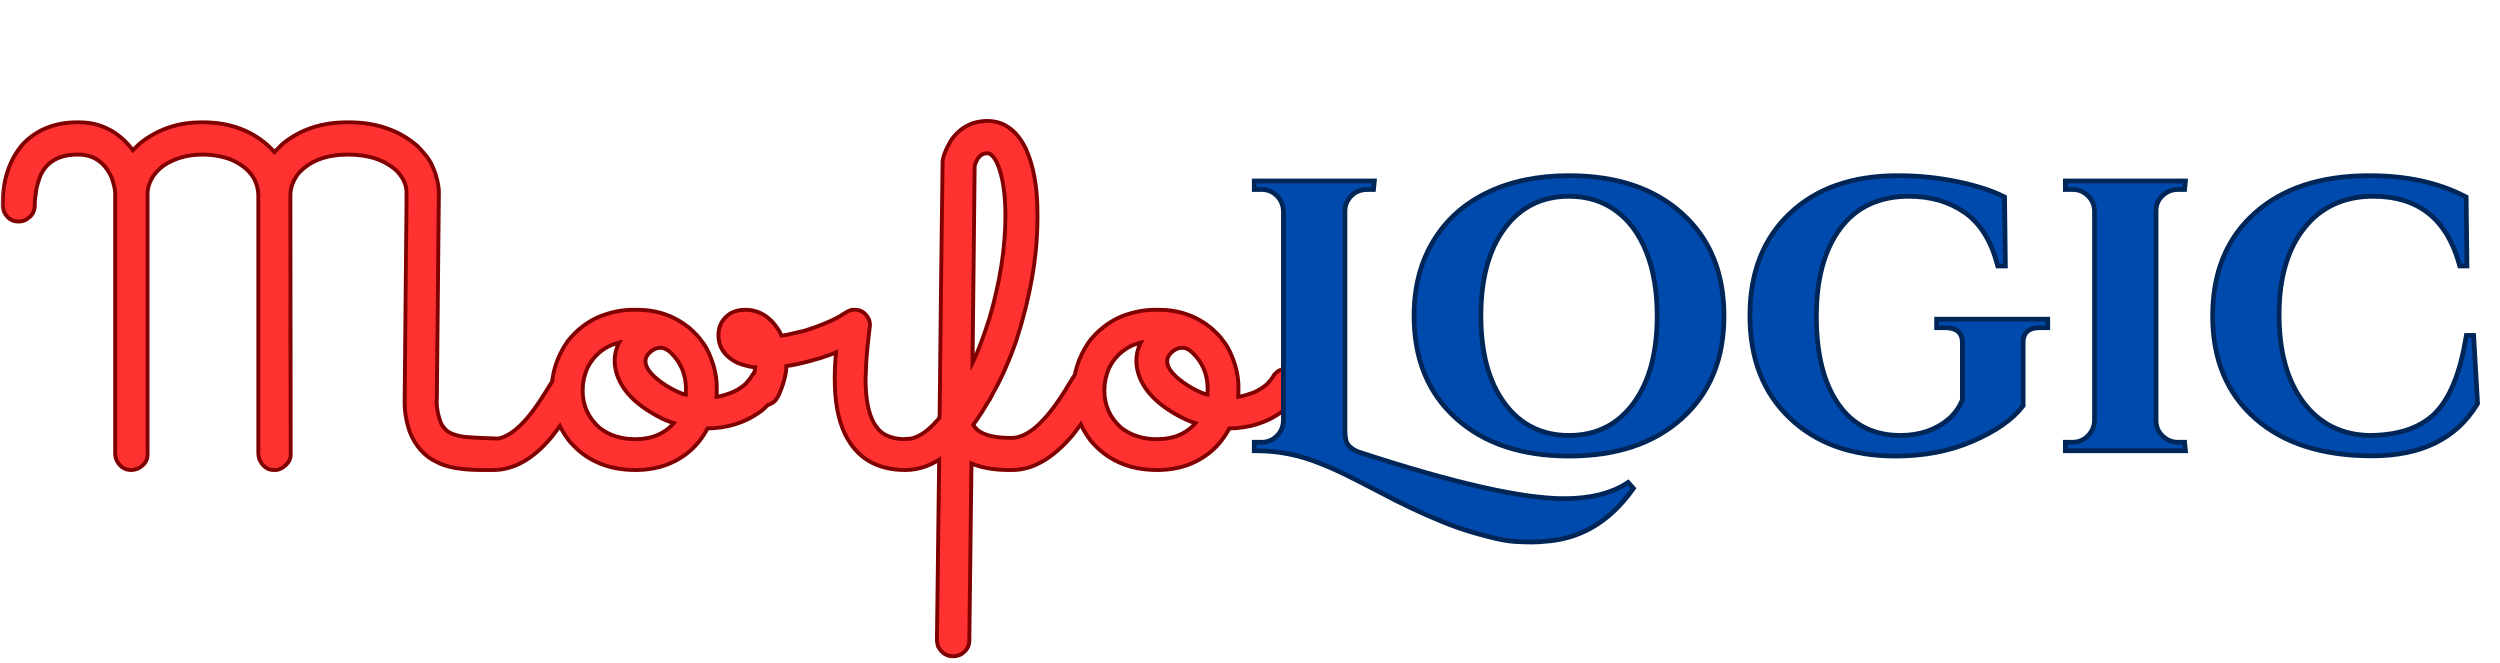 <svg width="1123" height="298" viewBox="0 0 1123 298" fill="none" xmlns="http://www.w3.org/2000/svg">
<mask id="mask0_293_275" style="mask-type:luminance" maskUnits="userSpaceOnUse" x="0" y="0" width="588" height="298">
<path d="M588 0H0V297.333H588V0Z" fill="white"/>
</mask>
<g mask="url(#mask0_293_275)">
<mask id="mask1_293_275" style="mask-type:luminance" maskUnits="userSpaceOnUse" x="0" y="53" width="263" height="161">
<path d="M0.214 53.333H262.667V213.333H0.214V53.333Z" fill="white"/>
</mask>
<g mask="url(#mask1_293_275)">
<path d="M221.53 208.488C229.973 208.488 238.04 203.879 245.738 194.655L247.087 195.78L245.712 194.686C250.056 189.238 253.655 183.977 256.509 178.91L256.546 178.847L256.593 178.785C257.603 177.3 258.108 176.087 258.108 175.139C258.108 174.509 258.004 173.92 257.801 173.368L259.442 172.754L257.863 173.514C256.962 171.649 255.619 170.717 253.827 170.717C252.629 170.717 251.54 171.201 250.577 172.17L249.332 170.925L250.796 171.899C250.431 172.446 249.27 174.3 247.317 177.467C239.192 190.821 231.504 198.201 224.254 199.608L224.061 199.649L223.869 199.639C214.014 199.358 208.046 198.967 205.962 198.472C202.671 197.754 200.207 196.629 198.572 195.097L198.551 195.076L198.525 195.056C196.926 193.457 195.848 191.821 195.296 190.16C194.113 186.806 193.52 183.576 193.52 180.477V180.352L193.535 180.227C193.619 179.655 193.66 177.024 193.66 172.332L194.504 86.243C194.504 84.545 194.103 82.326 193.306 79.587C192.692 77.566 191.947 75.769 191.072 74.191L191.056 74.16L191.035 74.123C190.275 72.603 188.462 70.363 185.593 67.399L186.848 66.181L185.707 67.509C177.983 60.868 168.207 57.545 156.379 57.545C145.197 57.545 135.879 60.639 128.436 66.826L127.317 65.478L128.53 66.743C127.29 67.936 126.353 68.873 125.718 69.556C125.426 69.868 125.207 70.118 125.061 70.306C125.009 70.368 124.978 70.41 124.962 70.436C125.009 70.358 125.051 70.248 125.087 70.113L124.296 73.269L122.093 70.879C120.988 69.681 120.207 68.853 119.754 68.405C112.337 61.165 102.686 57.545 90.806 57.545C81.452 57.545 73.228 60.102 66.139 65.217L66.113 65.233L66.087 65.254C64.796 66.113 63.077 67.707 60.926 70.04L60.405 70.603H58.41L57.926 69.634C57.707 69.201 57.087 68.384 56.056 67.181C50.514 60.759 43.514 57.545 35.061 57.545C25.546 57.545 17.921 60.545 12.181 66.55L10.91 65.337L12.244 66.483C6.629 72.988 3.822 81.545 3.822 92.155C3.822 92.639 3.936 93.269 4.171 94.04L2.488 94.545L4.066 93.78C5.061 95.832 6.405 96.858 8.103 96.858H8.665C9.546 96.858 10.431 96.483 11.322 95.733L11.4 95.665L11.483 95.608C12.202 95.129 12.702 94.191 12.983 92.795L14.702 93.139H12.947C12.947 90.592 13.145 88.285 13.54 86.212L15.264 86.54H13.509C13.509 84.837 14.202 82.066 15.577 78.222L15.598 78.165L15.624 78.113C18.926 70.576 25.311 66.811 34.785 66.811H35.202C43.264 66.811 49.093 70.858 52.676 78.946L52.718 79.04L52.744 79.134C53.827 82.582 54.369 85.05 54.369 86.54V203.644C54.369 204.613 54.608 205.467 55.077 206.212C56.046 207.727 57.327 208.488 58.936 208.488C59.551 208.488 60.223 208.342 60.952 208.05L61.603 209.681L60.796 208.123C62.691 207.139 63.639 205.832 63.639 204.207V87.103C63.639 83.951 64.619 80.832 66.577 77.738L66.593 77.712L66.613 77.686C67.936 75.748 69.655 73.978 71.77 72.363L71.811 72.332L71.853 72.306C77.301 68.644 83.619 66.811 90.806 66.811C95.994 66.811 100.702 67.649 104.931 69.321L104.968 69.337L104.999 69.347C114.119 73.405 118.681 79.696 118.681 88.222V203.082C118.681 204.415 118.863 205.352 119.228 205.899L119.254 205.941L119.285 205.988C120.254 207.655 121.483 208.488 122.962 208.488H123.806C124.29 208.488 124.952 208.212 125.78 207.66L126.754 209.118L125.733 207.691C127.207 206.639 127.947 205.431 127.947 204.066L127.806 98.478V87.665C127.806 83.707 129.192 79.931 131.962 76.342L131.999 76.29L132.04 76.248C137.634 69.957 145.697 66.811 156.238 66.811H156.52C166.436 66.811 174.322 69.54 180.186 75.004L180.233 75.05L180.28 75.103C183.582 78.717 185.233 82.436 185.233 86.259V92.436L184.395 180.774C184.395 184.78 185.108 188.894 186.546 193.108L184.884 193.675L186.514 193.019C188.869 198.863 192.457 202.899 197.28 205.139L197.327 205.165L197.379 205.191C201.421 207.389 207.79 208.488 216.478 208.488H221.53ZM221.53 211.998H216.478C207.192 211.998 200.27 210.759 195.702 208.274L196.54 206.733L195.801 208.326C190.139 205.696 185.957 201.03 183.254 194.332L183.223 194.238C181.66 189.655 180.884 185.155 180.884 180.738L181.723 92.436V86.259C181.723 83.342 180.379 80.415 177.692 77.472L178.988 76.29L177.79 77.571C172.603 72.738 165.514 70.321 156.52 70.321H156.238C146.749 70.321 139.556 73.071 134.665 78.576L133.353 77.41L134.744 78.483C132.457 81.446 131.317 84.504 131.317 87.665V98.472L131.457 204.066C131.457 206.634 130.228 208.795 127.775 210.55L127.749 210.566L127.728 210.582C126.311 211.524 125.004 211.998 123.806 211.998H122.962C120.139 211.998 117.9 210.587 116.249 207.759L117.764 206.873L116.306 207.847C115.551 206.712 115.171 205.123 115.171 203.082V88.222C115.171 81.217 111.306 75.993 103.577 72.556L104.285 70.951L103.639 72.587C99.822 71.076 95.546 70.321 90.806 70.321C84.332 70.321 78.665 71.951 73.817 75.217L72.832 73.764L73.9 75.16C72.082 76.54 70.619 78.045 69.509 79.665L68.061 78.675L69.546 79.613C67.947 82.139 67.15 84.634 67.15 87.103V204.207C67.15 207.259 65.567 209.602 62.41 211.238L62.332 211.28L62.254 211.311C61.108 211.769 60.004 211.998 58.936 211.998C56.046 211.998 53.775 210.696 52.119 208.097C51.28 206.78 50.858 205.295 50.858 203.644V86.54C50.858 85.41 50.374 83.29 49.395 80.186L51.072 79.66L49.468 80.368C46.499 73.67 41.744 70.321 35.202 70.321H34.785C26.843 70.321 21.525 73.389 18.837 79.519L17.233 78.816L18.884 79.41C17.639 82.868 17.02 85.243 17.02 86.54V86.707L16.988 86.868C16.634 88.728 16.457 90.816 16.457 93.139V93.311L16.426 93.483C15.957 95.832 14.957 97.514 13.431 98.53L12.457 97.071L13.592 98.41C12.046 99.717 10.405 100.368 8.665 100.368H8.103C4.936 100.368 2.535 98.681 0.905 95.306L0.848 95.181L0.806 95.045C0.478 93.946 0.311 92.983 0.311 92.155C0.311 80.675 3.4 71.353 9.582 64.191L9.613 64.155L9.645 64.123C16.072 57.399 24.546 54.035 35.061 54.035C44.587 54.035 52.473 57.655 58.723 64.894C59.941 66.316 60.718 67.373 61.066 68.061L59.494 68.847V67.092H59.634V68.847L58.348 67.655C60.686 65.118 62.619 63.347 64.139 62.332L65.113 63.79L64.087 62.368C71.785 56.811 80.697 54.035 90.806 54.035C103.639 54.035 114.119 57.998 122.238 65.92C122.723 66.405 123.535 67.264 124.671 68.498L123.384 69.691L121.681 69.264C121.801 68.785 122.29 68.082 123.155 67.16C123.832 66.431 124.811 65.451 126.098 64.212L126.192 64.129C134.285 57.399 144.348 54.035 156.379 54.035C169.077 54.035 179.613 57.639 187.994 64.847L188.056 64.899L188.108 64.957C191.233 68.175 193.254 70.707 194.176 72.556L192.608 73.342L194.139 72.488C195.139 74.28 195.983 76.321 196.681 78.608C197.567 81.67 198.014 84.228 198.014 86.274L197.171 172.332C197.171 177.191 197.119 179.988 197.014 180.722L195.275 180.477H197.03C197.03 183.175 197.561 186.035 198.624 189.045C199.004 190.191 199.801 191.363 201.009 192.571L199.77 193.816L200.968 192.53C202.134 193.623 204.072 194.467 206.775 195.056C208.624 195.498 214.353 195.852 223.968 196.134L223.921 197.889L223.582 196.165C229.817 194.951 236.733 188.102 244.332 175.623C246.306 172.42 247.488 170.535 247.874 169.951L247.968 169.811L248.093 169.686C249.744 168.035 251.655 167.207 253.827 167.207C257.087 167.207 259.488 168.8 261.025 171.993L261.061 172.061L261.087 172.139C261.442 173.082 261.619 174.087 261.619 175.139C261.619 176.811 260.91 178.686 259.488 180.764L258.04 179.774L259.567 180.634C256.619 185.863 252.915 191.28 248.462 196.873L248.447 196.889L248.436 196.905C240.035 206.967 231.067 211.998 221.53 211.998Z" fill="#800000"/>
</g>
<path d="M284.439 141.79C280.153 141.79 275.814 142.597 271.423 144.212C267.793 145.54 264.33 147.675 261.033 150.613L259.866 149.306L261.08 150.571C259.017 152.54 257.559 154.175 256.694 155.472C252.585 161.639 250.528 168.097 250.528 174.858V175.701C250.528 183.17 252.887 190.024 257.616 196.264L256.215 197.326L257.559 196.196C264.418 204.389 273.705 208.488 285.418 208.488C289.996 208.488 294.205 207.816 298.043 206.477C306.017 203.556 311.913 198.321 315.725 190.774L316.215 189.811H317.293C325.996 189.811 333.606 187.446 340.132 182.707C340.991 182.102 342.554 180.629 344.814 178.274L346.08 179.493L344.731 178.368C346.798 175.884 347.835 173.967 347.835 172.613C347.835 172.207 347.699 171.696 347.423 171.076C346.611 169.248 345.319 168.332 343.554 168.332H343.413C342.09 168.332 340.949 168.91 339.991 170.076L338.637 168.962L340.205 169.748C339.569 171.024 338.439 172.519 336.824 174.238L336.778 174.29L336.725 174.337C334.606 176.254 332.189 177.764 329.47 178.873L329.434 178.884L329.403 178.899C325.559 180.28 322.788 180.967 321.085 180.967H319.022L319.194 179.05C319.288 178.076 319.33 176.863 319.33 175.42V174.014C319.33 169.134 318.121 164.139 315.71 159.04C314.84 157.222 313.85 155.67 312.736 154.384L312.616 154.243L312.522 154.076C312.059 153.222 310.496 151.597 307.835 149.207L309.012 147.899L307.913 149.269C301.679 144.285 294.465 141.79 286.262 141.79H284.439ZM284.439 138.28H286.262C295.283 138.28 303.231 141.03 310.106 146.53L310.147 146.561L310.184 146.597C313.142 149.259 314.949 151.191 315.606 152.394L314.064 153.238L315.392 152.087C316.71 153.608 317.876 155.425 318.882 157.54C321.522 163.113 322.84 168.602 322.84 174.014V175.42C322.84 176.972 322.793 178.29 322.694 179.373L320.944 179.212V177.457H321.085C322.382 177.457 324.757 176.837 328.215 175.592L328.809 177.248L328.147 175.618C330.481 174.67 332.559 173.373 334.371 171.733L335.548 173.035L334.267 171.832C335.647 170.363 336.58 169.144 337.069 168.175L337.158 167.998L337.283 167.847C338.944 165.826 340.986 164.821 343.413 164.821H343.554C346.84 164.821 349.199 166.431 350.632 169.655C351.106 170.722 351.345 171.707 351.345 172.613C351.345 174.816 350.038 177.483 347.429 180.618L347.387 180.665L347.345 180.707C344.923 183.227 343.21 184.837 342.194 185.545C335.054 190.733 326.751 193.321 317.293 193.321V191.566L318.861 192.363C314.626 200.727 308.074 206.54 299.199 209.795C294.986 211.264 290.392 211.998 285.418 211.998C272.611 211.998 262.429 207.483 254.866 198.451L254.84 198.42L254.814 198.384C249.616 191.519 247.017 183.957 247.017 175.701V174.858C247.017 167.389 249.267 160.28 253.772 153.524C254.778 152.014 256.408 150.186 258.653 148.035L258.694 147.993C262.33 144.754 266.163 142.399 270.21 140.915C274.996 139.16 279.736 138.28 284.439 138.28ZM259.095 175.42C259.095 171.519 259.892 167.774 261.491 164.175L261.522 164.102C264.142 158.868 268.121 155.035 273.465 152.618L273.533 152.587L273.6 152.566C276.694 151.467 278.715 150.92 279.663 150.92H282.97L281.293 153.602C279.595 156.316 278.751 159.092 278.751 161.941V162.222C278.751 163.988 279.09 165.858 279.778 167.821C282.236 174.764 288.59 180.748 298.83 185.78C300.684 186.665 302.632 187.368 304.679 187.905L307.272 188.582L305.616 190.686C300.772 196.842 294.038 199.92 285.418 199.92C278.465 199.92 272.538 198.019 267.637 194.217L267.585 194.181L267.543 194.139C261.908 189.113 259.095 182.873 259.095 175.42ZM262.6 175.42C262.6 181.821 265.028 187.191 269.882 191.524L268.71 192.832L269.788 191.446C274.059 194.759 279.267 196.415 285.418 196.415C292.903 196.415 298.715 193.78 302.856 188.519L304.236 189.602L303.793 191.3C301.533 190.712 299.361 189.92 297.283 188.931C286.184 183.477 279.241 176.826 276.46 168.977C275.647 166.639 275.241 164.384 275.241 162.222V161.941C275.241 158.42 276.267 155.024 278.314 151.743L279.804 152.675V154.431H279.663C279.116 154.431 277.486 154.91 274.772 155.873L274.189 154.217L274.913 155.816C270.33 157.894 266.913 161.181 264.663 165.675L263.095 164.889L264.699 165.602C263.304 168.743 262.6 172.019 262.6 175.42ZM287.314 162.222C287.314 160.613 287.856 159.092 288.929 157.66L288.96 157.623L288.986 157.587C291.21 154.92 293.814 153.587 296.793 153.587C299.059 153.587 301.251 154.649 303.371 156.769C308.298 161.597 310.767 167.582 310.767 174.717C310.767 176.181 310.715 177.41 310.616 178.405L310.46 179.983H308.871C308.376 179.983 307.611 179.879 306.559 179.67L306.429 179.644L306.298 179.597C303.376 178.524 300.595 177.16 297.965 175.504C290.866 170.936 287.314 166.514 287.314 162.222ZM290.824 162.222C290.824 165.233 293.83 168.67 299.835 172.53C302.257 174.056 304.814 175.311 307.507 176.3L306.903 177.946L307.246 176.227C308.069 176.389 308.611 176.472 308.871 176.472V178.227L307.121 178.056C307.21 177.175 307.257 176.066 307.257 174.717C307.257 168.566 305.132 163.41 300.887 159.248C299.455 157.816 298.09 157.097 296.793 157.097C294.908 157.097 293.205 158.009 291.684 159.837L290.335 158.712L291.741 159.764C291.132 160.576 290.824 161.394 290.824 162.222Z" fill="#800000"/>
<path d="M334.705 141.79C332.747 141.79 331.007 142.191 329.486 142.993L328.669 141.441L329.611 142.92C326.783 144.727 325.367 147.274 325.367 150.566C325.367 154.905 327.716 158.269 332.413 160.66L331.617 162.222L332.221 160.576C335.585 161.811 338.283 162.431 340.32 162.431H342.075V164.186C342.075 164.717 341.893 165.17 341.528 165.535C341.163 165.899 340.71 166.082 340.179 166.082V164.326H341.934C341.934 166.243 341.33 168.67 340.117 171.597L340.085 171.675L340.049 171.748C339.341 173.082 338.986 174.165 338.986 174.998V175.139C338.986 175.79 339.096 176.451 339.32 177.113L337.653 177.665L339.184 176.811C340.158 178.55 341.429 179.42 342.992 179.42H343.69C344.476 179.42 345.356 179.004 346.341 178.16L347.481 179.493L346.111 178.394C346.762 177.582 347.335 176.597 347.835 175.431C349.705 170.977 350.643 167.04 350.643 163.629V162.03L352.231 161.879C354.117 161.701 356.002 161.384 357.887 160.936C365.544 159.181 371.518 157.3 375.804 155.295L378.596 153.988L378.294 157.056C377.83 161.774 377.601 166.118 377.601 170.087C377.601 179.748 378.997 187.55 381.788 193.488C386.523 203.488 394.841 208.488 406.736 208.488C412.424 208.488 417.966 206.41 423.356 202.254C424.596 201.28 426.69 199.274 429.627 196.243L430.887 197.467L429.538 196.347C434.429 190.436 438.304 184.951 441.153 179.894L441.2 179.811L441.257 179.733C442.721 177.696 443.455 176.118 443.455 174.998C443.455 174.243 443.137 173.405 442.502 172.488L443.945 171.488L442.559 172.566C441.601 171.332 440.471 170.717 439.174 170.717C437.903 170.717 436.736 171.28 435.679 172.41L434.398 171.207L435.908 172.108C433.544 176.071 431.184 179.759 428.82 183.16C421.075 194.243 413.945 199.785 407.44 199.785H406.877C406.966 199.785 407.038 199.769 407.101 199.738L406.731 199.92H406.315C402.867 199.92 399.663 199.212 396.705 197.785L396.679 197.769L396.648 197.754C389.658 194.056 386.169 184.832 386.169 170.087C386.169 169.576 386.216 168.644 386.309 167.29L388.065 167.415H386.309C386.309 163.04 386.919 155.899 388.148 145.998L389.887 146.217H388.132V145.795C388.132 145.352 388.028 144.852 387.825 144.306L389.466 143.686L387.919 144.519C386.94 142.701 385.679 141.79 384.132 141.79H383.007C382.877 141.79 382.492 141.957 381.861 142.29C381.033 142.727 379.966 143.394 378.669 144.29L378.606 144.332L378.538 144.373C374.309 146.774 368.809 149.024 362.044 151.123L361.992 151.134L361.945 151.149C355.721 152.681 351.882 153.446 350.429 153.446H349.283L347.841 150.149L349.45 149.446L347.94 150.342C344.538 144.644 340.127 141.79 334.705 141.79ZM334.705 138.28C341.455 138.28 346.872 141.701 350.955 148.545L351.012 148.639L352.038 150.988L350.429 151.691V149.936C351.601 149.936 355.158 149.201 361.106 147.738L361.523 149.446L361.007 147.769C367.528 145.748 372.794 143.597 376.804 141.321L377.674 142.847L376.674 141.399C379.69 139.321 381.799 138.28 383.007 138.28H384.132C387.075 138.28 389.372 139.806 391.012 142.858L391.07 142.962L391.111 143.071C391.466 144.019 391.643 144.925 391.643 145.795V146.321L391.627 146.431C390.424 156.186 389.82 163.186 389.82 167.415V167.477L389.815 167.54C389.721 168.811 389.679 169.66 389.679 170.087C389.679 183.42 392.549 191.613 398.294 194.649L397.471 196.201L398.231 194.623C400.705 195.816 403.403 196.415 406.315 196.415V198.165L405.533 196.597C405.966 196.379 406.413 196.274 406.877 196.274H407.44C412.726 196.274 418.893 191.233 425.934 181.16C428.252 177.821 430.57 174.207 432.893 170.311L432.986 170.149L433.117 170.009C434.867 168.139 436.887 167.207 439.174 167.207C441.617 167.207 443.669 168.274 445.33 170.41L445.361 170.451L445.387 170.488C446.44 172.009 446.966 173.509 446.966 174.998C446.966 176.873 446.012 179.134 444.106 181.78L442.684 180.759L444.21 181.618C441.257 186.858 437.268 192.514 432.242 198.587L432.195 198.639L432.148 198.686C429.096 201.832 426.882 203.946 425.502 205.035C419.476 209.675 413.221 211.998 406.736 211.998C393.361 211.998 383.986 206.326 378.611 194.983C375.596 188.566 374.091 180.269 374.091 170.087C374.091 166.004 374.33 161.545 374.804 156.717L376.549 156.884L377.294 158.477C372.778 160.587 366.58 162.545 358.7 164.352C356.658 164.837 354.611 165.181 352.565 165.373L352.398 163.629H354.153C354.153 167.514 353.122 171.91 351.059 176.816C350.44 178.269 349.7 179.53 348.851 180.587L348.752 180.717L348.627 180.826C346.986 182.233 345.341 182.931 343.69 182.931H342.992C340.059 182.931 337.768 181.462 336.122 178.524L336.044 178.379L335.986 178.222C335.648 177.201 335.476 176.17 335.476 175.139V174.998C335.476 173.587 335.966 171.957 336.945 170.108L338.497 170.925L336.877 170.259C337.908 167.759 338.424 165.78 338.424 164.326V162.571H340.179C339.742 162.571 339.367 162.733 339.044 163.05C338.726 163.373 338.565 163.748 338.565 164.186H340.32V165.941C337.867 165.941 334.762 165.254 331.007 163.868L330.913 163.832L330.82 163.785C324.846 160.748 321.856 156.342 321.856 150.566C321.856 145.993 323.815 142.462 327.721 139.962L327.783 139.92L327.851 139.889C329.882 138.816 332.169 138.28 334.705 138.28Z" fill="#800000"/>
<path d="M443.524 56.983C437.67 56.983 432.951 59.498 429.368 64.53L427.941 63.514L429.461 64.389C427.18 68.332 426.045 71.175 426.045 72.92L425.342 128.826L424.498 207.311L423.519 286.649V287.754H421.764L423.508 287.592C423.586 288.451 423.691 289.035 423.81 289.347L422.18 289.998L423.732 289.17C424.805 291.17 426.3 292.175 428.222 292.175C428.831 292.175 429.586 291.983 430.493 291.608L431.17 293.227L430.237 291.738C431.935 290.681 432.784 289.347 432.784 287.754L433.8 204.123L436.269 205.285C440.805 207.42 446.456 208.488 453.211 208.488H454.758C463.112 208.488 471.467 203.592 479.821 193.8L481.154 194.936L479.774 193.858C484.404 187.931 488.196 182.425 491.154 177.347L491.191 177.285L491.232 177.222C492.331 175.655 492.878 174.394 492.878 173.457V173.035C492.878 172.493 492.722 171.936 492.399 171.358C491.415 169.524 490.05 168.613 488.316 168.613H488.034C486.972 168.613 485.946 169.03 484.967 169.873L483.826 168.54L485.17 169.665C484.758 170.16 483.92 171.446 482.654 173.524C472.493 190.748 463.055 199.363 454.336 199.363C446.326 199.363 440.612 197.91 437.196 195.014L437.118 194.946L437.045 194.873C435.607 193.326 434.612 191.951 434.066 190.748L433.904 190.394L434.05 179.608V175.019L436.8 176.925C437.717 177.561 438.602 177.879 439.451 177.879H439.732C441.076 177.879 442.279 177.28 443.331 176.087L444.649 177.248L443.144 176.342C447.014 169.894 450.659 161.764 454.086 151.957L455.743 152.535L454.071 151.993C460.284 132.701 463.394 114.623 463.394 97.774V95.946C463.394 84.321 461.67 74.832 458.222 67.488L459.816 66.743L458.253 67.54C454.644 60.504 449.737 56.983 443.524 56.983ZM443.524 53.472C451.17 53.472 457.118 57.629 461.373 65.941L461.404 65.993C465.071 73.816 466.904 83.795 466.904 95.946V97.774C466.904 114.993 463.737 133.425 457.409 153.071L457.399 153.113C453.894 163.149 450.149 171.493 446.154 178.149L446.071 178.285L445.967 178.41C444.211 180.394 442.133 181.389 439.732 181.389H439.451C437.873 181.389 436.321 180.863 434.805 179.811L435.805 178.368H437.56L437.555 179.655L437.42 190.045L435.665 190.024L437.258 189.295C437.649 190.155 438.435 191.212 439.612 192.477L438.331 193.675L439.467 192.337C442.227 194.681 447.185 195.852 454.336 195.852C461.717 195.852 470.159 187.8 479.659 171.701C481.014 169.472 481.951 168.045 482.477 167.415L482.571 167.306L482.68 167.207C484.321 165.8 486.107 165.102 488.034 165.102H488.316C491.451 165.102 493.831 166.618 495.467 169.655C496.081 170.764 496.389 171.889 496.389 173.035V173.457C496.389 175.134 495.628 177.061 494.107 179.238L492.67 178.227L494.185 179.113C491.149 184.332 487.269 189.967 482.54 196.019L482.514 196.05L482.493 196.076C473.435 206.691 464.191 211.998 454.758 211.998H453.211C445.93 211.998 439.784 210.821 434.774 208.462L435.524 206.873L437.279 206.894L436.295 287.754C436.295 290.644 434.894 292.967 432.097 294.717L431.977 294.79L431.842 294.847C430.503 295.405 429.295 295.686 428.222 295.686C424.899 295.686 422.373 294.066 420.633 290.826L420.592 290.738L420.555 290.649C420.3 290.024 420.123 289.108 420.014 287.91L420.008 287.832V286.608L420.987 207.274L421.831 128.78L422.534 72.92C422.534 70.545 423.831 67.118 426.42 62.634L426.461 62.561L426.508 62.493C430.79 56.477 436.461 53.472 443.524 53.472ZM435.17 75.165C435.17 74.894 435.222 74.389 435.331 73.655L435.352 73.498L435.399 73.347C436.977 68.613 439.545 66.248 443.102 66.248H443.665C446.066 66.248 448.222 68.113 450.139 71.837L450.159 71.873L450.18 71.915C452.904 77.951 454.269 86.285 454.269 96.931C454.269 111.608 451.81 127.311 446.894 144.04C443.862 153.618 440.774 161.399 437.639 167.389L437.144 168.332H434.185V166.436C434.185 163.144 434.232 159.155 434.331 154.462L435.17 75.149V75.165ZM438.68 75.186L437.836 154.535C437.743 159.201 437.696 163.17 437.696 166.436V166.576H435.941V164.821H436.081V166.576L434.529 165.759C437.571 159.957 440.571 152.384 443.524 143.05C448.347 126.644 450.758 111.269 450.758 96.931C450.758 86.79 449.498 78.936 446.982 73.363L448.581 72.639L447.019 73.441C446.316 72.076 445.628 71.076 444.956 70.441C444.472 69.988 444.045 69.759 443.665 69.759H443.102C441.232 69.759 439.774 71.326 438.732 74.457L437.066 73.905L438.805 74.149C438.722 74.722 438.68 75.061 438.68 75.165V75.186Z" fill="#800000"/>
<path d="M518.789 141.79C514.502 141.79 510.164 142.597 505.773 144.212C502.143 145.54 498.679 147.675 495.382 150.613L494.216 149.306L495.429 150.571C493.367 152.54 491.908 154.175 491.044 155.472C486.934 161.639 484.877 168.097 484.877 174.858V175.701C484.877 183.17 487.236 190.024 491.966 196.264L490.565 197.326L491.908 196.196C498.768 204.389 508.054 208.488 519.768 208.488C524.346 208.488 528.554 207.816 532.393 206.477C540.367 203.556 546.263 198.321 550.075 190.774L550.565 189.811H551.643C560.346 189.811 567.955 187.446 574.481 182.707C575.341 182.102 576.903 180.629 579.164 178.274L580.429 179.493L579.08 178.368C581.148 175.884 582.184 173.967 582.184 172.613C582.184 172.207 582.049 171.696 581.773 171.076C580.96 169.248 579.669 168.332 577.903 168.332H577.763C576.44 168.332 575.299 168.91 574.341 170.076L572.986 168.962L574.554 169.748C573.919 171.024 572.789 172.519 571.174 174.238L571.127 174.29L571.075 174.337C568.955 176.254 566.539 177.764 563.82 178.873L563.783 178.884L563.752 178.899C559.908 180.28 557.138 180.967 555.434 180.967H553.372L553.544 179.05C553.638 178.076 553.679 176.863 553.679 175.42V174.014C553.679 169.134 552.471 164.139 550.059 159.04C549.19 157.222 548.2 155.67 547.085 154.384L546.966 154.243L546.872 154.076C546.408 153.222 544.846 151.597 542.184 149.207L543.361 147.899L542.263 149.269C536.028 144.285 528.815 141.79 520.611 141.79H518.789ZM518.789 138.28H520.611C529.632 138.28 537.58 141.03 544.455 146.53L544.497 146.561L544.533 146.597C547.492 149.259 549.299 151.191 549.955 152.394L548.414 153.238L549.742 152.087C551.059 153.608 552.226 155.425 553.231 157.54C555.872 163.113 557.19 168.602 557.19 174.014V175.42C557.19 176.972 557.143 178.29 557.044 179.373L555.294 179.212V177.457H555.434C556.731 177.457 559.106 176.837 562.565 175.592L563.158 177.248L562.497 175.618C564.83 174.67 566.908 173.373 568.721 171.733L569.898 173.035L568.617 171.832C569.997 170.363 570.929 169.144 571.419 168.175L571.507 167.998L571.632 167.847C573.294 165.826 575.335 164.821 577.763 164.821H577.903C581.19 164.821 583.549 166.431 584.981 169.655C585.455 170.722 585.695 171.707 585.695 172.613C585.695 174.816 584.388 177.483 581.778 180.618L581.736 180.665L581.695 180.707C579.273 183.227 577.559 184.837 576.544 185.545C569.403 190.733 561.101 193.321 551.643 193.321V191.566L553.21 192.363C548.976 200.727 542.424 206.54 533.549 209.795C529.335 211.264 524.742 211.998 519.768 211.998C506.96 211.998 496.778 207.483 489.216 198.451L489.19 198.42L489.164 198.384C483.966 191.519 481.367 183.957 481.367 175.701V174.858C481.367 167.389 483.617 160.28 488.122 153.524C489.127 152.014 490.757 150.186 493.002 148.035L493.044 147.993C496.679 144.754 500.513 142.399 504.559 140.915C509.346 139.16 514.085 138.28 518.789 138.28ZM493.445 175.42C493.445 171.519 494.242 167.774 495.841 164.175L495.872 164.102C498.492 158.868 502.471 155.035 507.815 152.618L507.882 152.587L507.95 152.566C511.044 151.467 513.065 150.92 514.013 150.92H517.32L515.643 153.602C513.945 156.316 513.101 159.092 513.101 161.941V162.222C513.101 163.988 513.44 165.858 514.127 167.821C516.585 174.764 522.94 180.748 533.179 185.78C535.033 186.665 536.981 187.368 539.028 187.905L541.622 188.582L539.966 190.686C535.122 196.842 528.388 199.92 519.768 199.92C512.815 199.92 506.888 198.019 501.986 194.217L501.934 194.181L501.893 194.139C496.257 189.113 493.445 182.873 493.445 175.42ZM496.95 175.42C496.95 181.821 499.377 187.191 504.231 191.524L503.059 192.832L504.138 191.446C508.408 194.759 513.617 196.415 519.768 196.415C527.252 196.415 533.065 193.78 537.205 188.519L538.585 189.602L538.143 191.3C535.882 190.712 533.71 189.92 531.632 188.931C520.533 183.477 513.591 176.826 510.809 168.977C509.997 166.639 509.591 164.384 509.591 162.222V161.941C509.591 158.42 510.617 155.024 512.664 151.743L514.153 152.675V154.431H514.013C513.466 154.431 511.835 154.91 509.122 155.873L508.539 154.217L509.263 155.816C504.679 157.894 501.263 161.181 499.013 165.675L497.445 164.889L499.049 165.602C497.653 168.743 496.95 172.019 496.95 175.42ZM521.664 162.222C521.664 160.613 522.205 159.092 523.278 157.66L523.309 157.623L523.335 157.587C525.559 154.92 528.164 153.587 531.143 153.587C533.408 153.587 535.601 154.649 537.721 156.769C542.648 161.597 545.117 167.582 545.117 174.717C545.117 176.181 545.065 177.41 544.966 178.405L544.809 179.983H543.221C542.726 179.983 541.96 179.879 540.908 179.67L540.778 179.644L540.648 179.597C537.726 178.524 534.945 177.16 532.315 175.504C525.216 170.936 521.664 166.514 521.664 162.222ZM525.174 162.222C525.174 165.233 528.179 168.67 534.184 172.53C536.606 174.056 539.164 175.311 541.856 176.3L541.252 177.946L541.596 176.227C542.419 176.389 542.96 176.472 543.221 176.472V178.227L541.471 178.056C541.559 177.175 541.606 176.066 541.606 174.717C541.606 168.566 539.481 163.41 535.236 159.248C533.804 157.816 532.44 157.097 531.143 157.097C529.257 157.097 527.554 158.009 526.033 159.837L524.684 158.712L526.091 159.764C525.481 160.576 525.174 161.394 525.174 162.222Z" fill="#800000"/>
<path d="M221.546 210.243C230.53 210.243 239.046 205.425 247.087 195.785C251.488 190.259 255.139 184.92 258.046 179.764C259.264 177.988 259.879 176.446 259.879 175.139C259.879 174.295 259.733 173.493 259.441 172.743C258.233 170.217 256.363 168.951 253.837 168.951C252.155 168.951 250.655 169.613 249.337 170.931C248.962 171.488 247.796 173.358 245.837 176.535C237.962 189.467 230.655 196.587 223.921 197.889C214.181 197.613 208.337 197.238 206.379 196.764C203.379 196.113 201.176 195.129 199.775 193.806C198.368 192.405 197.431 191.004 196.962 189.597C195.837 186.42 195.275 183.379 195.275 180.472C195.368 179.821 195.421 177.108 195.421 172.326C195.421 169.618 195.697 140.931 196.254 86.264C196.254 84.389 195.837 82.004 195.004 79.097C194.348 76.946 193.551 75.024 192.608 73.326C191.775 71.649 189.858 69.264 186.858 66.181C178.801 59.254 168.639 55.785 156.379 55.785C144.78 55.785 135.092 59.014 127.316 65.472C124.785 67.905 123.473 69.306 123.379 69.681C122.254 68.472 121.462 67.634 121.004 67.16C113.223 59.576 103.16 55.785 90.816 55.785C81.077 55.785 72.509 58.451 65.108 63.785C63.702 64.733 61.879 66.42 59.629 68.847H59.504C59.212 68.28 58.509 67.342 57.4 66.035C51.493 59.201 44.051 55.785 35.066 55.785C25.051 55.785 17.004 58.967 10.921 65.326C5.014 72.16 2.066 81.108 2.066 92.16C2.066 92.816 2.202 93.608 2.483 94.535C3.801 97.259 5.676 98.618 8.108 98.618H8.671C9.973 98.618 11.238 98.108 12.462 97.076C13.587 96.326 14.337 95.014 14.712 93.139C14.712 90.712 14.9 88.509 15.275 86.535C15.275 85.035 15.926 82.462 17.233 78.806C20.233 71.972 26.077 68.556 34.775 68.556H35.212C42.504 68.556 47.785 72.259 51.066 79.66C52.092 82.941 52.608 85.233 52.608 86.535V203.639C52.608 204.962 52.941 206.134 53.608 207.16C54.91 209.217 56.691 210.243 58.941 210.243C59.775 210.243 60.66 210.056 61.608 209.681C64.134 208.379 65.4 206.55 65.4 204.201V87.097C65.4 84.295 66.285 81.488 68.066 78.681C69.275 76.905 70.863 75.264 72.837 73.764C77.988 70.295 83.983 68.556 90.816 68.556C95.775 68.556 100.264 69.358 104.296 70.951C112.712 74.701 116.921 80.462 116.921 88.222V203.076C116.921 204.774 117.202 206.035 117.775 206.868C119.077 209.118 120.806 210.243 122.962 210.243H123.816C124.65 210.243 125.629 209.868 126.754 209.118C128.723 207.717 129.712 206.03 129.712 204.056C129.613 165.879 129.566 130.681 129.566 98.472V87.66C129.566 84.108 130.827 80.691 133.358 77.41C138.592 71.509 146.223 68.556 156.254 68.556H156.525C165.983 68.556 173.467 71.134 178.983 76.285C181.983 79.566 183.483 82.889 183.483 86.264V92.431C183.384 95.238 183.108 124.681 182.65 180.764C182.65 184.972 183.389 189.28 184.879 193.681C187.405 199.946 191.296 204.295 196.546 206.722C200.848 209.071 207.493 210.243 216.483 210.243H221.546Z" fill="#FF3131"/>
<path d="M284.439 140.035C279.939 140.035 275.397 140.879 270.814 142.556C266.981 143.962 263.325 146.212 259.856 149.306C257.7 151.363 256.158 153.092 255.231 154.493C250.924 160.951 248.772 167.743 248.772 174.868V175.701C248.772 183.566 251.252 190.774 256.21 197.326C263.418 205.941 273.153 210.243 285.418 210.243C290.194 210.243 294.595 209.545 298.627 208.139C307.043 205.045 313.262 199.524 317.293 191.576C326.377 191.576 334.335 189.092 341.168 184.118C342.095 183.467 343.736 181.925 346.085 179.493C348.418 176.691 349.585 174.399 349.585 172.618C349.585 171.951 349.397 171.201 349.022 170.368C347.897 167.842 346.075 166.576 343.564 166.576H343.418C341.543 166.576 339.95 167.368 338.647 168.951C338.075 170.076 337.043 171.441 335.543 173.035C333.585 174.816 331.34 176.217 328.814 177.243C325.158 178.55 322.585 179.201 321.085 179.201H320.939C321.033 178.175 321.085 176.91 321.085 175.41V174.014C321.085 168.863 319.819 163.618 317.293 158.285C316.361 156.326 315.283 154.649 314.064 153.243C313.507 152.201 311.819 150.42 309.002 147.889C302.46 142.655 294.882 140.035 286.272 140.035H284.439ZM260.856 175.41C260.856 171.774 261.595 168.264 263.085 164.889C265.528 160.014 269.231 156.462 274.189 154.222C277.09 153.196 278.918 152.681 279.668 152.681H279.814C277.939 155.67 277.002 158.754 277.002 161.931V162.222C277.002 164.181 277.377 166.238 278.127 168.389C280.736 175.795 287.382 182.113 298.064 187.347C300.022 188.295 302.075 189.045 304.231 189.597C299.741 195.306 293.47 198.16 285.418 198.16C278.861 198.16 273.293 196.384 268.71 192.826C263.47 188.149 260.856 182.342 260.856 175.41ZM289.064 162.222C289.064 161.004 289.486 159.826 290.335 158.701C292.21 156.467 294.361 155.347 296.793 155.347C298.569 155.347 300.345 156.238 302.127 158.014C306.71 162.504 309.002 168.071 309.002 174.722C309.002 176.129 308.96 177.295 308.877 178.222C308.502 178.222 307.84 178.134 306.897 177.951C304.09 176.925 301.424 175.613 298.897 174.014C292.34 169.806 289.064 165.879 289.064 162.222Z" fill="#FF3131"/>
<path d="M334.695 140.035C332.46 140.035 330.455 140.504 328.674 141.431C325.299 143.587 323.611 146.629 323.611 150.556C323.611 155.613 326.278 159.504 331.611 162.222C335.169 163.53 338.07 164.181 340.32 164.181C340.32 164.28 340.268 164.326 340.174 164.326C340.174 166.009 339.611 168.212 338.486 170.931C337.653 172.514 337.236 173.868 337.236 174.993V175.139C337.236 175.988 337.377 176.826 337.653 177.66C338.955 180.009 340.736 181.181 342.986 181.181H343.695C344.903 181.181 346.163 180.618 347.486 179.493C348.236 178.566 348.887 177.441 349.445 176.118C351.413 171.441 352.403 167.274 352.403 163.618C354.361 163.441 356.325 163.113 358.299 162.639C366.059 160.863 372.143 158.946 376.549 156.889C376.075 161.67 375.84 166.066 375.84 170.076C375.84 180.009 377.288 188.066 380.195 194.243C385.247 204.91 394.096 210.243 406.736 210.243C412.82 210.243 418.715 208.045 424.424 203.639C425.742 202.613 427.893 200.556 430.882 197.472C435.851 191.472 439.788 185.905 442.695 180.764C444.372 178.42 445.215 176.493 445.215 174.993C445.215 173.868 444.788 172.701 443.945 171.493C442.637 169.8 441.049 168.951 439.174 168.951C437.393 168.951 435.804 169.701 434.403 171.201C432.054 175.134 429.715 178.785 427.382 182.16C419.976 192.743 413.33 198.035 407.445 198.035H406.882C406.684 198.035 406.497 198.076 406.32 198.16C403.137 198.16 400.184 197.509 397.465 196.201C391.101 192.826 387.924 184.118 387.924 170.076C387.924 169.618 387.971 168.733 388.07 167.41C388.07 163.108 388.674 156.045 389.882 146.222V145.785C389.882 145.134 389.742 144.431 389.465 143.681C388.158 141.254 386.382 140.035 384.132 140.035H383.861C383.387 140.035 383.101 140.035 383.007 140.035C382.158 140.035 380.382 140.972 377.674 142.847C373.549 145.181 368.163 147.384 361.528 149.451C355.445 150.941 351.742 151.681 350.424 151.681L349.445 149.451C345.705 143.175 340.788 140.035 334.695 140.035Z" fill="#FF3131"/>
<path d="M443.534 55.222C437.076 55.222 431.878 57.988 427.93 63.514C425.503 67.722 424.284 70.858 424.284 72.91C424.284 74.691 424.05 93.321 423.576 128.806L422.743 207.285C422.092 259.061 421.763 285.514 421.763 286.639C421.763 286.722 421.763 287.087 421.763 287.743C421.862 288.785 422.003 289.535 422.18 289.993C423.586 292.618 425.597 293.931 428.222 293.931C429.071 293.931 430.05 293.691 431.159 293.222C433.409 291.816 434.534 289.993 434.534 287.743C435.102 239.535 435.43 212.576 435.513 206.868C440.289 209.118 446.191 210.243 453.222 210.243H454.763C463.649 210.243 472.451 205.139 481.159 194.931C485.836 188.946 489.68 183.379 492.68 178.222C493.982 176.347 494.638 174.759 494.638 173.451V173.035C494.638 172.191 494.399 171.347 493.93 170.514C492.623 168.071 490.753 166.847 488.326 166.847H488.034C486.534 166.847 485.128 167.41 483.826 168.535C483.352 169.108 482.461 170.467 481.159 172.618C471.326 189.274 462.388 197.597 454.347 197.597C446.763 197.597 441.42 196.295 438.326 193.681C437.019 192.28 436.128 191.056 435.659 190.014C435.659 189.181 435.706 185.722 435.805 179.639C435.805 179.545 435.805 179.118 435.805 178.368C437.024 179.217 438.243 179.639 439.451 179.639H439.743C441.602 179.639 443.243 178.842 444.659 177.243C448.586 170.691 452.284 162.451 455.743 152.535C462.019 133.066 465.159 114.806 465.159 97.764V95.951C465.159 84.066 463.373 74.326 459.805 66.743C455.873 59.066 450.451 55.222 443.534 55.222ZM436.93 75.16C436.93 74.983 436.977 74.556 437.076 73.889C438.378 69.962 440.388 67.993 443.097 67.993H443.659C445.352 67.993 446.993 69.545 448.576 72.639C451.201 78.446 452.513 86.545 452.513 96.931C452.513 111.446 450.076 126.983 445.201 143.535C442.211 152.993 439.17 160.675 436.076 166.576H435.951V166.431C435.951 163.155 435.993 159.175 436.076 154.493C436.644 103.108 436.93 76.66 436.93 75.16Z" fill="#FF3131"/>
<path d="M518.788 140.035C514.288 140.035 509.747 140.879 505.163 142.556C501.33 143.962 497.674 146.212 494.205 149.306C492.049 151.363 490.507 153.092 489.58 154.493C485.273 160.951 483.122 167.743 483.122 174.868V175.701C483.122 183.566 485.601 190.774 490.559 197.326C497.768 205.941 507.502 210.243 519.768 210.243C524.544 210.243 528.945 209.545 532.976 208.139C541.393 205.045 547.611 199.524 551.643 191.576C560.726 191.576 568.684 189.092 575.518 184.118C576.445 183.467 578.085 181.925 580.434 179.493C582.768 176.691 583.934 174.399 583.934 172.618C583.934 171.951 583.747 171.201 583.372 170.368C582.247 167.842 580.424 166.576 577.913 166.576H577.768C575.893 166.576 574.299 167.368 572.997 168.951C572.424 170.076 571.393 171.441 569.893 173.035C567.934 174.816 565.69 176.217 563.163 177.243C559.507 178.55 556.934 179.201 555.434 179.201H555.288C555.382 178.175 555.434 176.91 555.434 175.41V174.014C555.434 168.863 554.169 163.618 551.643 158.285C550.71 156.326 549.632 154.649 548.413 153.243C547.856 152.201 546.169 150.42 543.351 147.889C536.809 142.655 529.231 140.035 520.622 140.035H518.788ZM495.205 175.41C495.205 171.774 495.945 168.264 497.434 164.889C499.877 160.014 503.58 156.462 508.538 154.222C511.44 153.196 513.268 152.681 514.018 152.681H514.163C512.288 155.67 511.351 158.754 511.351 161.931V162.222C511.351 164.181 511.726 166.238 512.476 168.389C515.085 175.795 521.731 182.113 532.413 187.347C534.372 188.295 536.424 189.045 538.58 189.597C534.091 195.306 527.82 198.16 519.768 198.16C513.21 198.16 507.643 196.384 503.059 192.826C497.82 188.149 495.205 182.342 495.205 175.41ZM523.413 162.222C523.413 161.004 523.835 159.826 524.684 158.701C526.559 156.467 528.71 155.347 531.143 155.347C532.919 155.347 534.695 156.238 536.476 158.014C541.059 162.504 543.351 168.071 543.351 174.722C543.351 176.129 543.309 177.295 543.226 178.222C542.851 178.222 542.19 178.134 541.247 177.951C538.44 176.925 535.773 175.613 533.247 174.014C526.69 169.806 523.413 165.879 523.413 162.222Z" fill="#FF3131"/>
</g>
<mask id="mask2_293_275" style="mask-type:luminance" maskUnits="userSpaceOnUse" x="557" y="34" width="566" height="233">
<path d="M1122.67 34.667H557.333V266.667H1122.67V34.667Z" fill="white"/>
</mask>
<g mask="url(#mask2_293_275)">
<path d="M702.594 222.937C713.974 222.937 723.12 220.724 730.026 216.302L731.568 215.312L735.078 219.328L734.088 220.697C723.963 234.708 711.323 242.484 696.177 244.02C693.052 244.369 690.344 244.541 688.052 244.541C685.802 244.541 683.208 244.453 680.276 244.281C677.245 244.104 673.052 243.317 667.698 241.921C662.422 240.546 657.771 239.135 653.745 237.697C649.724 236.265 645.083 234.369 639.818 232.026C634.562 229.682 630.213 227.625 626.776 225.849L614.615 219.552C609.927 217.125 605.833 215.062 602.333 213.369C598.875 211.697 595.531 210.25 592.302 209.02C583.229 205.375 573.953 203.546 564.479 203.546H562.349V197.593H566.687C569.062 197.593 571.088 196.776 572.776 195.135C574.463 193.489 575.359 191.421 575.448 188.927L577.573 189.005H575.448V94.77H577.573L575.448 94.849C575.359 92.354 574.463 90.286 572.776 88.64C571.088 86.999 569.062 86.182 566.687 86.182H562.349V80.229H618.536L617.943 86.182H614.318C610.802 86.182 608.172 87.599 606.432 90.437C605.62 91.703 605.213 93.145 605.213 94.77V193.427C605.213 196.567 605.734 198.635 606.776 199.635C608.005 200.817 609.37 201.645 610.87 202.114C653.307 215.994 683.885 222.937 702.594 222.937ZM702.594 227.192C683.432 227.192 652.432 220.187 609.599 206.171C607.463 205.505 605.542 204.349 603.828 202.697C601.917 200.864 600.963 197.77 600.963 193.427V94.77C600.963 92.312 601.578 90.13 602.807 88.218C605.375 84.026 609.213 81.927 614.318 81.927H616.016V84.057L613.901 83.843L614.073 82.14L616.187 82.354V84.479H564.479V82.354H566.604V84.057H564.479V81.927H566.687C570.213 81.927 573.229 83.151 575.74 85.593C578.245 88.031 579.568 91.062 579.698 94.692L579.703 94.734V189.041L579.698 189.083C579.568 192.713 578.245 195.744 575.74 198.182C573.229 200.625 570.213 201.849 566.687 201.849H564.479V199.718H566.604V201.421H564.479V199.296C574.505 199.296 584.281 201.213 593.807 205.046C597.156 206.317 600.615 207.817 604.187 209.541C607.719 211.255 611.844 213.333 616.568 215.776L628.729 222.072C632.094 223.807 636.37 225.833 641.547 228.14C646.713 230.442 651.255 232.296 655.172 233.692C659.083 235.088 663.615 236.463 668.771 237.807C673.854 239.13 677.771 239.875 680.521 240.036C683.375 240.203 685.885 240.286 688.052 240.286C690.187 240.286 692.75 240.125 695.745 239.791C709.63 238.38 721.26 231.187 730.641 218.208L732.365 219.453L730.76 220.854L729.573 219.489L731.172 218.093L732.318 219.88C724.713 224.755 714.802 227.192 702.594 227.192Z" fill="#002557"/>
<path d="M704.807 77.849C726.328 77.849 743.474 83.583 756.235 95.062C769.068 106.599 775.479 122.203 775.479 141.885C775.479 161.572 769.068 177.177 756.235 188.713C743.474 200.192 726.328 205.927 704.807 205.927C683.287 205.927 666.141 200.192 653.375 188.713C640.547 177.177 634.13 161.572 634.13 141.885C634.13 128.906 637.037 117.572 642.854 107.88C648.682 98.161 656.948 90.718 667.651 85.541C678.261 80.411 690.646 77.849 704.807 77.849ZM704.807 82.099C691.297 82.099 679.526 84.52 669.5 89.369C659.563 94.177 651.896 101.078 646.5 110.067C641.089 119.088 638.386 129.692 638.386 141.885C638.386 160.307 644.328 174.859 656.219 185.552C668.177 196.302 684.37 201.677 704.807 201.677C725.24 201.677 741.438 196.302 753.391 185.552C765.281 174.859 771.229 160.307 771.229 141.885C771.229 123.468 765.281 108.911 753.391 98.224C741.438 87.474 725.24 82.099 704.807 82.099ZM676.828 180.677C683.719 189.911 693.042 194.531 704.807 194.531C716.568 194.531 725.896 189.911 732.781 180.677C739.818 171.244 743.333 158.312 743.333 141.885C743.333 131.046 741.74 121.614 738.552 113.588C735.417 105.692 730.953 99.656 725.162 95.474C719.412 91.317 712.625 89.244 704.807 89.244C693.042 89.244 683.719 93.864 676.828 103.099C669.797 112.531 666.281 125.463 666.281 141.885C666.281 158.312 669.797 171.244 676.828 180.677ZM673.422 183.218C665.823 173.031 662.026 159.255 662.026 141.885C662.026 124.52 665.823 110.744 673.422 100.557C681.162 90.182 691.62 84.989 704.807 84.989C713.542 84.989 721.156 87.338 727.651 92.026C734.11 96.692 739.063 103.354 742.5 112.015C745.891 120.546 747.583 130.505 747.583 141.885C747.583 159.255 743.787 173.031 736.193 183.218C728.453 193.593 717.99 198.786 704.807 198.786C691.62 198.786 681.162 193.593 673.422 183.218Z" fill="#002557"/>
<path d="M918.784 148.265H916.232C914.049 148.265 912.419 148.739 911.351 149.687C910.351 150.567 909.857 151.937 909.857 153.796V182.578L909.419 183.151C904.773 189.229 897.174 194.552 886.633 199.119C876.159 203.661 864.424 205.927 851.43 205.927C831.471 205.927 815.419 200.151 803.268 188.588C791.091 177 785.002 161.406 785.002 141.802C785.002 122.197 791.096 106.63 803.273 95.099C815.419 83.599 831.81 77.849 852.45 77.849C861.664 77.849 870.596 78.739 879.242 80.526C887.93 82.323 894.966 84.567 900.346 87.255L901.508 87.838L901.888 120.541H896.57L896.148 118.963C893.336 108.468 888.57 100.901 881.857 96.265C875.075 91.583 866.976 89.244 857.549 89.244C844.539 89.244 834.56 93.864 827.612 103.109C820.528 112.536 816.982 125.552 816.982 142.14C816.982 158.76 820.226 171.708 826.721 180.979C833.044 190.015 842.018 194.531 853.638 194.531C862.075 194.531 869.101 192.151 874.716 187.385C877.383 185.02 879.336 182.244 880.57 179.052L882.555 179.817H880.43V153.796C880.43 151.953 879.914 150.593 878.877 149.713C877.747 148.75 876.023 148.265 873.711 148.265H868.862V142.312H920.914V148.265H918.784ZM918.784 144.015V146.14H916.659V144.437H918.784V146.567H870.987V144.437H873.117V146.14H870.987V144.015H873.711C877.065 144.015 879.711 144.833 881.638 146.479C883.669 148.208 884.68 150.645 884.68 153.796V180.218L884.539 180.588C883.055 184.421 880.695 187.77 877.466 190.625C871.06 196.067 863.117 198.786 853.638 198.786C840.539 198.786 830.403 193.661 823.237 183.421C816.232 173.416 812.732 159.656 812.732 142.14C812.732 124.604 816.56 110.739 824.211 100.552C832.008 90.177 843.122 84.989 857.549 84.989C867.857 84.989 876.768 87.583 884.273 92.765C891.846 97.994 897.174 106.359 900.258 117.864L898.206 118.416V116.286H899.737V118.416L897.607 118.437L897.268 89.182L899.393 89.156L898.445 91.057C893.393 88.536 886.706 86.411 878.383 84.692C870.018 82.963 861.372 82.099 852.45 82.099C832.94 82.099 817.523 87.463 806.195 98.187C794.903 108.88 789.258 123.416 789.258 141.802C789.258 160.187 794.903 174.755 806.2 185.51C817.528 196.286 832.601 201.677 851.43 201.677C863.836 201.677 875.008 199.526 884.94 195.218C894.81 190.942 901.841 186.057 906.039 180.567L907.732 181.859H905.601V153.796C905.601 150.661 906.581 148.229 908.534 146.505C910.409 144.843 912.976 144.015 916.232 144.015H918.784Z" fill="#002557"/>
<path d="M931.03 197.593C933.394 197.593 935.415 196.755 937.097 195.072C938.801 193.364 939.702 191.317 939.79 188.921L941.915 189.005H939.79V94.599H941.915L939.79 94.682C939.702 92.302 938.811 90.286 937.118 88.64C935.431 86.999 933.405 86.182 931.03 86.182H926.691V80.229H982.879L982.285 86.182H978.316C975.936 86.182 973.868 87.005 972.123 88.661C970.415 90.281 969.556 92.26 969.556 94.599V189.005C969.556 191.354 970.42 193.369 972.144 195.052C973.889 196.744 975.946 197.593 978.316 197.593H982.285L982.879 203.546H926.691V197.593H931.03ZM931.03 201.849H928.821V199.718H930.946V201.421H928.821V199.296H980.53V201.421L978.415 201.635L978.243 199.932L980.358 199.718V201.849H978.316C974.795 201.849 971.748 200.599 969.181 198.099C966.597 195.583 965.306 192.552 965.306 189.005V94.599C965.306 91.041 966.603 88.031 969.202 85.573C971.764 83.145 974.806 81.927 978.316 81.927H980.358V84.057L978.243 83.843L978.415 82.14L980.53 82.354V84.479H928.821V82.354H930.946V84.057H928.821V81.927H931.03C934.556 81.927 937.571 83.151 940.082 85.593C942.587 88.031 943.905 91.005 944.04 94.52L944.045 94.562V189.046L944.04 189.088C943.905 192.588 942.592 195.588 940.103 198.078C937.592 200.588 934.566 201.849 931.03 201.849Z" fill="#002557"/>
<path d="M1065.23 205.843C1042.81 205.786 1025.17 200.083 1012.29 188.729C999.337 177.307 992.858 161.692 992.858 141.885C992.858 122.088 999.275 106.453 1012.11 94.974C1024.87 83.557 1042.3 77.849 1064.38 77.849C1081.18 77.849 1095.62 80.989 1107.72 87.27L1108.85 87.859L1109.23 120.541H1104.1L1103.67 118.984C1100.9 108.994 1096.4 101.536 1090.15 96.609C1083.94 91.698 1075.92 89.244 1066.09 89.244C1053.38 89.244 1043.36 93.823 1036.02 102.989C1028.57 112.296 1024.84 125.093 1024.84 141.38C1024.84 157.687 1028.41 170.583 1035.55 180.072C1042.57 189.39 1052.09 194.213 1064.1 194.531L1064.05 196.661V194.531C1076.63 194.531 1086.18 191.437 1092.69 185.255C1099.37 178.781 1104.03 167.5 1106.68 151.406L1106.98 149.625H1112.15L1114 181.546L1113.66 182.109C1104.06 197.989 1087.92 205.901 1065.23 205.843ZM1065.24 201.593C1086.33 201.645 1101.25 194.421 1110.02 179.911L1111.84 181.01L1109.72 181.135L1108.02 151.875L1110.14 151.755V153.88H1108.78V151.755L1110.88 152.099C1108.08 169.119 1102.99 181.197 1095.62 188.333C1088.29 195.302 1077.76 198.786 1064.05 198.786H1063.99C1050.6 198.427 1039.99 193.041 1032.15 182.63C1024.44 172.385 1020.59 158.635 1020.59 141.38C1020.59 124.099 1024.62 110.416 1032.7 100.328C1040.9 90.104 1052.02 84.989 1066.09 84.989C1076.9 84.989 1085.8 87.749 1092.79 93.27C1099.76 98.776 1104.75 106.968 1107.77 117.849L1105.72 118.416V116.286H1107.08V118.416L1104.95 118.437L1104.61 89.182L1106.74 89.156L1105.76 91.046C1094.27 85.083 1080.48 82.099 1064.38 82.099C1043.38 82.099 1026.9 87.448 1014.95 98.14C1003.06 108.776 997.113 123.359 997.113 141.885C997.113 160.411 1003.11 174.963 1015.1 185.536C1027.18 196.187 1043.89 201.536 1065.24 201.593Z" fill="#002557"/>
<path d="M702.604 225.067C714.396 225.067 723.922 222.739 731.187 218.088L732.375 219.442C722.625 232.942 710.484 240.427 695.958 241.901C692.901 242.244 690.271 242.421 688.062 242.421C685.854 242.421 683.297 242.328 680.396 242.151C677.505 241.984 673.448 241.218 668.229 239.859C663.021 238.494 658.427 237.109 654.458 235.692C650.484 234.276 645.885 232.401 640.667 230.067C635.458 227.744 631.151 225.703 627.75 223.942C624.344 222.192 620.292 220.093 615.583 217.651C610.885 215.218 606.776 213.151 603.25 211.442C599.734 209.744 596.338 208.276 593.062 207.026C583.755 203.286 574.229 201.421 564.479 201.421V199.713H566.687C569.63 199.713 572.151 198.692 574.25 196.651C576.344 194.609 577.458 192.062 577.583 189.005V94.776C577.458 91.708 576.344 89.151 574.25 87.109C572.151 85.067 569.63 84.046 566.687 84.046H564.479V82.359H616.187L616.021 84.046H614.312C610.005 84.046 606.776 85.807 604.625 89.317C603.594 90.916 603.083 92.734 603.083 94.776V193.421C603.083 197.171 603.818 199.755 605.292 201.171C606.776 202.588 608.422 203.578 610.229 204.151C652.864 218.093 683.656 225.067 702.604 225.067Z" fill="#004AAD"/>
<path d="M704.818 79.963C725.787 79.963 742.453 85.526 754.818 96.651C767.177 107.765 773.36 122.849 773.36 141.901C773.36 160.942 767.177 176.02 754.818 187.13C742.453 198.244 725.781 203.796 704.797 203.796C683.823 203.796 667.156 198.244 654.797 187.13C642.432 176.02 636.255 160.937 636.255 141.88C636.255 129.296 639.057 118.333 644.672 108.984C650.281 99.624 658.245 92.453 668.568 87.463C678.886 82.463 690.969 79.963 704.818 79.963ZM675.11 181.942C682.427 191.75 692.323 196.651 704.797 196.651C717.281 196.651 727.177 191.75 734.485 181.942C741.802 172.14 745.464 158.786 745.464 141.88C745.464 130.77 743.818 121.078 740.526 112.796C737.235 104.52 732.526 98.171 726.401 93.755C720.287 89.328 713.094 87.109 704.818 87.109C692.328 87.109 682.427 92.02 675.11 101.838C667.802 111.645 664.151 125 664.151 141.901C664.151 158.791 667.802 172.14 675.11 181.942Z" fill="#004AAD"/>
<path d="M918.789 146.13H916.248C913.524 146.13 911.419 146.786 909.935 148.088C908.461 149.395 907.727 151.296 907.727 153.796V181.859C903.31 187.64 895.998 192.744 885.789 197.171C875.581 201.588 864.128 203.796 851.435 203.796C832.044 203.796 816.477 198.213 804.727 187.046C792.987 175.88 787.123 160.807 787.123 141.817C787.123 122.817 792.987 107.765 804.727 96.651C816.477 85.526 832.383 79.963 852.456 79.963C861.524 79.963 870.31 80.849 878.81 82.609C887.32 84.359 894.185 86.541 899.393 89.151L899.748 118.401H898.206C895.258 107.401 890.211 99.437 883.06 94.505C875.919 89.578 867.419 87.109 857.56 87.109C843.836 87.109 833.289 92.02 825.914 101.838C818.539 111.645 814.852 125.083 814.852 142.151C814.852 159.208 818.227 172.557 824.977 182.192C831.727 191.833 841.279 196.651 853.643 196.651C862.602 196.651 870.086 194.104 876.102 189.005C879.044 186.395 881.195 183.333 882.56 179.817V153.796C882.56 151.296 881.794 149.395 880.268 148.088C878.737 146.786 876.55 146.13 873.706 146.13H870.998V144.442H918.789V146.13Z" fill="#004AAD"/>
<path d="M931.03 199.713C933.972 199.713 936.493 198.666 938.592 196.567C940.686 194.474 941.801 191.953 941.926 189.005V94.588C941.801 91.645 940.686 89.151 938.592 87.109C936.493 85.067 933.972 84.046 931.03 84.046H928.821V82.359H980.53L980.363 84.046H978.321C975.373 84.046 972.821 85.067 970.655 87.109C968.498 89.151 967.426 91.645 967.426 94.588V189.005C967.426 191.953 968.498 194.474 970.655 196.567C972.821 198.666 975.373 199.713 978.321 199.713H980.363L980.53 201.421H928.821V199.713H931.03Z" fill="#004AAD"/>
<path d="M1065.23 203.713C1043.35 203.656 1026.17 198.13 1013.69 187.13C1001.21 176.13 994.978 161.046 994.978 141.88C994.978 122.713 1001.15 107.604 1013.52 96.546C1025.88 85.494 1042.84 79.963 1064.39 79.963C1080.84 79.963 1094.96 83.026 1106.75 89.151L1107.08 118.401H1105.73C1099.94 97.541 1086.72 87.109 1066.08 87.109C1052.71 87.109 1042.13 91.958 1034.35 101.651C1026.59 111.349 1022.71 124.588 1022.71 141.38C1022.71 158.161 1026.42 171.484 1033.85 181.359C1041.28 191.224 1051.34 196.317 1064.04 196.651C1077.21 196.651 1087.25 193.369 1094.17 186.796C1101.19 179.994 1106.07 168.312 1108.79 151.755H1110.14L1111.85 181.005C1102.65 196.203 1087.11 203.765 1065.23 203.713Z" fill="#004AAD"/>
</g>
</svg>
